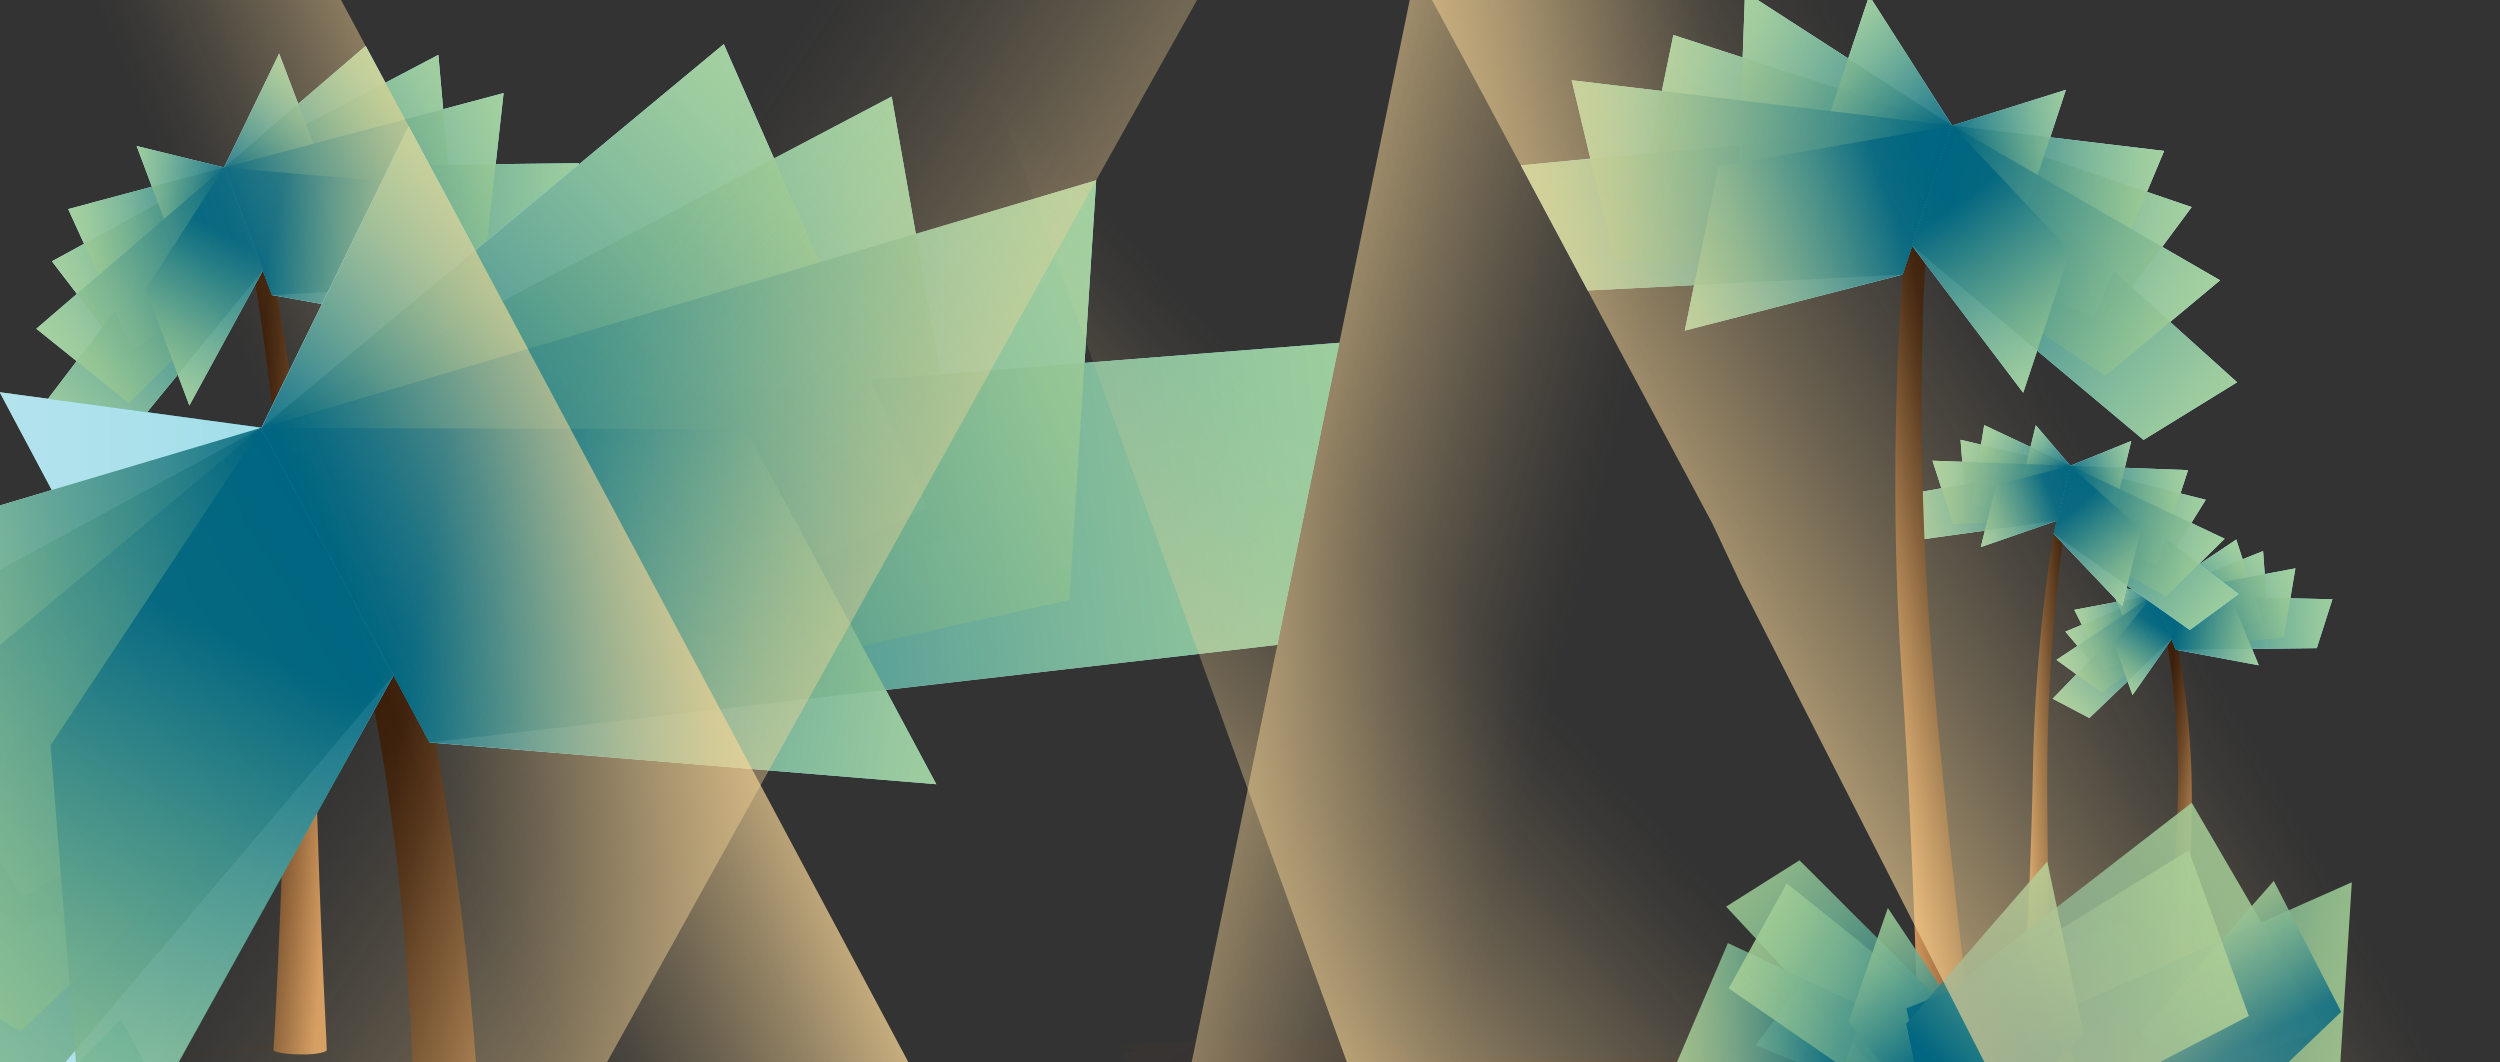 <svg xmlns="http://www.w3.org/2000/svg" xmlns:xlink="http://www.w3.org/1999/xlink" width="1440" height="612" viewBox="0 0 1440 612"><rect x="0" y="0" width="1440" height="612" fill="#333333" stroke="none"/><defs><style>.cls-1{fill:none;}.cls-2{isolation:isolate;}.cls-3{clip-path:url(#clip-path);}.cls-21,.cls-4{opacity:0.08;}.cls-10,.cls-11,.cls-12,.cls-13,.cls-14,.cls-15,.cls-16,.cls-17,.cls-18,.cls-19,.cls-20,.cls-21,.cls-23,.cls-24,.cls-25,.cls-26,.cls-27,.cls-28,.cls-29,.cls-30,.cls-31,.cls-32,.cls-33,.cls-34,.cls-35,.cls-36,.cls-37,.cls-39,.cls-4,.cls-40,.cls-41,.cls-42,.cls-43,.cls-44,.cls-45,.cls-46,.cls-47,.cls-48,.cls-49,.cls-50,.cls-51,.cls-52,.cls-53,.cls-55,.cls-56,.cls-57,.cls-58,.cls-59,.cls-6,.cls-60,.cls-61,.cls-62,.cls-63,.cls-64,.cls-65,.cls-66,.cls-67,.cls-68,.cls-71,.cls-72,.cls-73,.cls-74,.cls-75,.cls-76,.cls-77,.cls-78,.cls-79,.cls-8,.cls-80,.cls-81,.cls-82,.cls-83,.cls-84,.cls-85,.cls-86,.cls-87,.cls-88,.cls-89,.cls-9,.cls-90,.cls-91,.cls-92,.cls-93,.cls-94,.cls-95,.cls-96{mix-blend-mode:multiply;}.cls-4{fill:url(#linear-gradient);}.cls-5{fill:url(#linear-gradient-2);}.cls-6{fill:url(#linear-gradient-3);}.cls-7{fill:#fff;opacity:0.5;}.cls-10,.cls-11,.cls-12,.cls-13,.cls-15,.cls-16,.cls-17,.cls-18,.cls-19,.cls-20,.cls-24,.cls-25,.cls-26,.cls-27,.cls-28,.cls-29,.cls-31,.cls-32,.cls-33,.cls-34,.cls-35,.cls-36,.cls-40,.cls-41,.cls-42,.cls-43,.cls-44,.cls-45,.cls-47,.cls-48,.cls-49,.cls-50,.cls-51,.cls-52,.cls-56,.cls-57,.cls-58,.cls-59,.cls-60,.cls-61,.cls-63,.cls-64,.cls-65,.cls-66,.cls-67,.cls-68,.cls-69,.cls-72,.cls-73,.cls-74,.cls-75,.cls-76,.cls-77,.cls-79,.cls-8,.cls-80,.cls-81,.cls-82,.cls-83,.cls-84,.cls-85,.cls-86,.cls-87,.cls-88,.cls-89,.cls-9,.cls-90,.cls-91,.cls-92,.cls-93,.cls-94,.cls-95,.cls-96{opacity:0.88;}.cls-8{fill:url(#New_Gradient_Swatch_38);}.cls-9{fill:url(#New_Gradient_Swatch_38-2);}.cls-10{fill:url(#New_Gradient_Swatch_38-3);}.cls-11{fill:url(#New_Gradient_Swatch_38-4);}.cls-12{fill:url(#New_Gradient_Swatch_38-5);}.cls-13{fill:url(#New_Gradient_Swatch_38-6);}.cls-14{fill:url(#linear-gradient-4);}.cls-15{fill:url(#New_Gradient_Swatch_38-7);}.cls-16{fill:url(#New_Gradient_Swatch_38-8);}.cls-17{fill:url(#New_Gradient_Swatch_38-9);}.cls-18{fill:url(#New_Gradient_Swatch_38-10);}.cls-19{fill:url(#New_Gradient_Swatch_38-11);}.cls-20{fill:url(#New_Gradient_Swatch_38-12);}.cls-21{fill:url(#linear-gradient-5);}.cls-22{fill:url(#linear-gradient-6);}.cls-23{fill:url(#linear-gradient-7);}.cls-24{fill:url(#New_Gradient_Swatch_38-13);}.cls-25{fill:url(#New_Gradient_Swatch_38-14);}.cls-26{fill:url(#New_Gradient_Swatch_38-15);}.cls-27{fill:url(#New_Gradient_Swatch_38-16);}.cls-28{fill:url(#New_Gradient_Swatch_38-17);}.cls-29{fill:url(#New_Gradient_Swatch_38-18);}.cls-30{fill:url(#linear-gradient-8);}.cls-31{fill:url(#New_Gradient_Swatch_38-19);}.cls-32{fill:url(#New_Gradient_Swatch_38-20);}.cls-33{fill:url(#New_Gradient_Swatch_38-21);}.cls-34{fill:url(#New_Gradient_Swatch_38-22);}.cls-35{fill:url(#New_Gradient_Swatch_38-23);}.cls-36{fill:url(#New_Gradient_Swatch_38-24);}.cls-37{opacity:0.16;fill:url(#linear-gradient-9);}.cls-38{fill:url(#linear-gradient-10);}.cls-39{fill:url(#linear-gradient-11);}.cls-40{fill:url(#New_Gradient_Swatch_38-25);}.cls-41{fill:url(#New_Gradient_Swatch_38-26);}.cls-42{fill:url(#New_Gradient_Swatch_38-27);}.cls-43{fill:url(#New_Gradient_Swatch_38-28);}.cls-44{fill:url(#New_Gradient_Swatch_38-29);}.cls-45{fill:url(#New_Gradient_Swatch_38-30);}.cls-46{fill:url(#linear-gradient-12);}.cls-47{fill:url(#New_Gradient_Swatch_38-31);}.cls-48{fill:url(#New_Gradient_Swatch_38-32);}.cls-49{fill:url(#New_Gradient_Swatch_38-33);}.cls-50{fill:url(#New_Gradient_Swatch_38-34);}.cls-51{fill:url(#New_Gradient_Swatch_38-35);}.cls-52{fill:url(#New_Gradient_Swatch_38-36);}.cls-53{opacity:0.1;fill:url(#linear-gradient-13);}.cls-54{fill:url(#linear-gradient-14);}.cls-55{fill:url(#linear-gradient-15);}.cls-56{fill:url(#New_Gradient_Swatch_38-37);}.cls-57{fill:url(#New_Gradient_Swatch_38-38);}.cls-58{fill:url(#New_Gradient_Swatch_38-39);}.cls-59{fill:url(#New_Gradient_Swatch_38-40);}.cls-60{fill:url(#New_Gradient_Swatch_38-41);}.cls-61{fill:url(#New_Gradient_Swatch_38-42);}.cls-62{fill:url(#linear-gradient-16);}.cls-63{fill:url(#New_Gradient_Swatch_38-43);}.cls-64{fill:url(#New_Gradient_Swatch_38-44);}.cls-65{fill:url(#New_Gradient_Swatch_38-45);}.cls-66{fill:url(#New_Gradient_Swatch_38-46);}.cls-67{fill:url(#New_Gradient_Swatch_38-47);}.cls-68{fill:url(#New_Gradient_Swatch_38-48);}.cls-69,.cls-75{fill:url(#New_Gradient_Swatch_38-49);}.cls-70{fill:url(#linear-gradient-17);}.cls-71{fill:url(#linear-gradient-18);}.cls-72{fill:url(#New_Gradient_Swatch_38-50);}.cls-73{fill:url(#New_Gradient_Swatch_38-51);}.cls-74{fill:url(#New_Gradient_Swatch_38-52);}.cls-76{fill:url(#New_Gradient_Swatch_38-54);}.cls-77{fill:url(#New_Gradient_Swatch_38-55);}.cls-78{fill:url(#linear-gradient-19);}.cls-79{fill:url(#New_Gradient_Swatch_38-56);}.cls-80{fill:url(#New_Gradient_Swatch_38-57);}.cls-81{fill:url(#New_Gradient_Swatch_38-58);}.cls-82{fill:url(#New_Gradient_Swatch_38-59);}.cls-83{fill:url(#New_Gradient_Swatch_38-60);}.cls-84{fill:url(#New_Gradient_Swatch_38-61);}.cls-85{fill:url(#New_Gradient_Swatch_38-62);}.cls-86{fill:url(#New_Gradient_Swatch_38-63);}.cls-87{fill:url(#New_Gradient_Swatch_38-64);}.cls-88{fill:url(#New_Gradient_Swatch_38-65);}.cls-89{fill:url(#New_Gradient_Swatch_38-66);}.cls-90{fill:url(#New_Gradient_Swatch_38-67);}.cls-91{fill:url(#New_Gradient_Swatch_38-68);}.cls-92{fill:url(#New_Gradient_Swatch_38-69);}.cls-93{fill:url(#New_Gradient_Swatch_38-70);}.cls-94{fill:url(#New_Gradient_Swatch_38-71);}.cls-95{fill:url(#New_Gradient_Swatch_38-72);}.cls-96{fill:url(#New_Gradient_Swatch_38-73);}.cls-101,.cls-97{opacity:0.7;}.cls-100,.cls-101,.cls-97,.cls-98,.cls-99{mix-blend-mode:soft-light;}.cls-97{fill:url(#linear-gradient-20);}.cls-98{fill:url(#linear-gradient-21);}.cls-99{fill:url(#linear-gradient-22);}.cls-100{fill:url(#linear-gradient-23);}.cls-101{fill:url(#linear-gradient-24);}</style><clipPath id="clip-path"><rect class="cls-1" width="1440" height="612"/></clipPath><linearGradient id="linear-gradient" x1="-1612.678" y1="933.785" x2="-1427.084" y2="936.143" gradientTransform="matrix(0.759, 0.037, -0.432, 0.374, 2660.529, 256.974)" gradientUnits="userSpaceOnUse"><stop offset="0" stop-color="#8f5335" stop-opacity="0"/><stop offset="0.25" stop-color="#824b2f" stop-opacity="0.179"/><stop offset="0.707" stop-color="#60361e" stop-opacity="0.651"/><stop offset="1" stop-color="#472712"/></linearGradient><linearGradient id="linear-gradient-2" x1="-7306.173" y1="2885.035" x2="-7274.074" y2="2882.36" gradientTransform="matrix(0.809, 0.244, -0.168, 0.968, 7638.582, -543.613)" gradientUnits="userSpaceOnUse"><stop offset="0" stop-color="#391d09"/><stop offset="0.135" stop-color="#462710"/><stop offset="0.382" stop-color="#674223"/><stop offset="0.713" stop-color="#9e6e40"/><stop offset="1" stop-color="#d2985d"/></linearGradient><linearGradient id="linear-gradient-3" x1="-5729.924" y1="565.98" x2="-5626.817" y2="565.98" gradientTransform="translate(6986.33 -23.03) rotate(1.975)" gradientUnits="userSpaceOnUse"><stop offset="0" stop-color="#84cde3"/><stop offset="0.216" stop-color="#77cae0"/><stop offset="0.612" stop-color="#56c2d7"/><stop offset="1" stop-color="#2fb8cd"/></linearGradient><linearGradient id="New_Gradient_Swatch_38" x1="-5622.618" y1="1171.012" x2="-5679.552" y2="1208.209" gradientTransform="translate(7023.929 -255.221) rotate(5.898)" gradientUnits="userSpaceOnUse"><stop offset="0" stop-color="#a1cd95"/><stop offset="0.129" stop-color="#94c593"/><stop offset="0.367" stop-color="#73af8f"/><stop offset="0.684" stop-color="#3c8c88"/><stop offset="1" stop-color="#006580"/></linearGradient><linearGradient id="New_Gradient_Swatch_38-2" x1="-5584.181" y1="1192.949" x2="-5673.732" y2="1203.036" xlink:href="#New_Gradient_Swatch_38"/><linearGradient id="New_Gradient_Swatch_38-3" x1="-5633.42" y1="1167.494" x2="-5674.583" y2="1207.338" xlink:href="#New_Gradient_Swatch_38"/><linearGradient id="New_Gradient_Swatch_38-4" x1="-5661.043" y1="1168.867" x2="-5680.141" y2="1197.142" xlink:href="#New_Gradient_Swatch_38"/><linearGradient id="New_Gradient_Swatch_38-5" x1="-5608.34" y1="1179.013" x2="-5681.949" y2="1209.263" xlink:href="#New_Gradient_Swatch_38"/><linearGradient id="New_Gradient_Swatch_38-6" x1="-5622.915" y1="1209.361" x2="-5675.691" y2="1202.073" xlink:href="#New_Gradient_Swatch_38"/><linearGradient id="linear-gradient-4" x1="-5785.851" y1="596.995" x2="-5718.638" y2="596.995" xlink:href="#linear-gradient-3"/><linearGradient id="New_Gradient_Swatch_38-7" x1="4362.822" y1="-4166.355" x2="4316.838" y2="-4136.312" gradientTransform="matrix(-0.638, 0.77, 0.77, 0.638, 7185.373, -325.208)" xlink:href="#New_Gradient_Swatch_38"/><linearGradient id="New_Gradient_Swatch_38-8" x1="4393.868" y1="-4148.637" x2="4321.539" y2="-4140.49" gradientTransform="matrix(-0.638, 0.77, 0.77, 0.638, 7185.373, -325.208)" xlink:href="#New_Gradient_Swatch_38"/><linearGradient id="New_Gradient_Swatch_38-9" x1="4354.098" y1="-4169.196" x2="4320.851" y2="-4137.016" gradientTransform="matrix(-0.638, 0.77, 0.77, 0.638, 7185.373, -325.208)" xlink:href="#New_Gradient_Swatch_38"/><linearGradient id="New_Gradient_Swatch_38-10" x1="4331.787" y1="-4168.087" x2="4316.362" y2="-4145.251" gradientTransform="matrix(-0.638, 0.77, 0.77, 0.638, 7185.373, -325.208)" xlink:href="#New_Gradient_Swatch_38"/><linearGradient id="New_Gradient_Swatch_38-11" x1="4374.354" y1="-4159.893" x2="4314.902" y2="-4135.461" gradientTransform="matrix(-0.638, 0.77, 0.77, 0.638, 7185.373, -325.208)" xlink:href="#New_Gradient_Swatch_38"/><linearGradient id="New_Gradient_Swatch_38-12" x1="4362.569" y1="-4135.279" x2="4319.943" y2="-4141.166" gradientTransform="matrix(-0.638, 0.77, 0.77, 0.638, 7185.373, -325.208)" xlink:href="#New_Gradient_Swatch_38"/><linearGradient id="linear-gradient-5" x1="689.579" y1="836.327" x2="867.047" y2="838.582" gradientTransform="matrix(1.005, 0.051, -0.565, 0.366, 674.266, 217.846)" xlink:href="#linear-gradient"/><linearGradient id="linear-gradient-6" x1="59.681" y1="1008.226" x2="91.78" y2="1005.551" gradientTransform="matrix(-0.826, 0.4, 0.12, 1.411, 1120.066, -1013.077)" xlink:href="#linear-gradient-2"/><linearGradient id="linear-gradient-7" x1="939.052" y1="137.404" x2="1060.953" y2="137.404" gradientTransform="matrix(0.789, 0.614, -0.614, 0.789, 534.12, -414.697)" xlink:href="#linear-gradient-3"/><linearGradient id="New_Gradient_Swatch_38-13" x1="1013.931" y1="283.435" x2="946.62" y2="327.412" gradientTransform="translate(700.791 -580.67) rotate(41.82)" xlink:href="#New_Gradient_Swatch_38"/><linearGradient id="New_Gradient_Swatch_38-14" x1="1059.375" y1="309.37" x2="953.5" y2="321.296" gradientTransform="translate(700.791 -580.67) rotate(41.82)" xlink:href="#New_Gradient_Swatch_38"/><linearGradient id="New_Gradient_Swatch_38-15" x1="1001.16" y1="279.276" x2="952.494" y2="326.381" gradientTransform="translate(700.791 -580.67) rotate(41.82)" xlink:href="#New_Gradient_Swatch_38"/><linearGradient id="New_Gradient_Swatch_38-16" x1="968.502" y1="280.899" x2="945.923" y2="314.327" gradientTransform="translate(700.791 -580.67) rotate(41.82)" xlink:href="#New_Gradient_Swatch_38"/><linearGradient id="New_Gradient_Swatch_38-17" x1="1030.811" y1="292.894" x2="943.786" y2="328.658" gradientTransform="translate(700.791 -580.67) rotate(41.82)" xlink:href="#New_Gradient_Swatch_38"/><linearGradient id="New_Gradient_Swatch_38-18" x1="1013.58" y1="328.773" x2="951.185" y2="320.157" gradientTransform="translate(700.791 -580.67) rotate(41.82)" xlink:href="#New_Gradient_Swatch_38"/><linearGradient id="linear-gradient-8" x1="872.931" y1="174.072" x2="952.395" y2="174.072" gradientTransform="matrix(0.789, 0.614, -0.614, 0.789, 534.12, -414.697)" xlink:href="#linear-gradient-3"/><linearGradient id="New_Gradient_Swatch_38-19" x1="-41.903" y1="847.781" x2="-96.269" y2="883.301" gradientTransform="matrix(-0.968, 0.249, 0.249, 0.968, 872.591, -542.631)" xlink:href="#New_Gradient_Swatch_38"/><linearGradient id="New_Gradient_Swatch_38-20" x1="-5.199" y1="868.729" x2="-90.711" y2="878.361" gradientTransform="matrix(-0.968, 0.249, 0.249, 0.968, 872.591, -542.631)" xlink:href="#New_Gradient_Swatch_38"/><linearGradient id="New_Gradient_Swatch_38-21" x1="-52.218" y1="844.422" x2="-91.524" y2="882.468" gradientTransform="matrix(-0.968, 0.249, 0.249, 0.968, 872.591, -542.631)" xlink:href="#New_Gradient_Swatch_38"/><linearGradient id="New_Gradient_Swatch_38-22" x1="-78.595" y1="845.733" x2="-96.831" y2="872.733" gradientTransform="matrix(-0.968, 0.249, 0.249, 0.968, 872.591, -542.631)" xlink:href="#New_Gradient_Swatch_38"/><linearGradient id="New_Gradient_Swatch_38-23" x1="-28.269" y1="855.421" x2="-98.558" y2="884.307" gradientTransform="matrix(-0.968, 0.249, 0.249, 0.968, 872.591, -542.631)" xlink:href="#New_Gradient_Swatch_38"/><linearGradient id="New_Gradient_Swatch_38-24" x1="-42.186" y1="884.4" x2="-92.582" y2="877.441" gradientTransform="matrix(-0.968, 0.249, 0.249, 0.968, 872.591, -542.631)" xlink:href="#New_Gradient_Swatch_38"/><linearGradient id="linear-gradient-9" x1="743.018" y1="931.322" x2="1148.909" y2="936.478" gradientTransform="matrix(1.006, 0.017, -0.552, 0.385, 245.624, 232.548)" xlink:href="#linear-gradient"/><linearGradient id="linear-gradient-10" x1="402.367" y1="1133.516" x2="466.764" y2="1128.149" gradientTransform="matrix(-0.794, 0.345, 0.222, 1.098, 1200.98, -1009.479)" xlink:href="#linear-gradient-2"/><linearGradient id="linear-gradient-11" x1="775.389" y1="100.073" x2="1024.757" y2="100.073" gradientTransform="matrix(-0.995, 0.101, 0.101, 0.995, 1886.393, -98.994)" xlink:href="#linear-gradient-3"/><linearGradient id="New_Gradient_Swatch_38-25" x1="940.003" y1="234.241" x2="798.29" y2="326.827" gradientTransform="matrix(-0.986, 0.169, 0.169, 0.986, 1833.392, -328.16)" xlink:href="#New_Gradient_Swatch_38"/><linearGradient id="New_Gradient_Swatch_38-26" x1="1026.338" y1="288.035" x2="809.764" y2="312.429" gradientTransform="matrix(-0.986, 0.169, 0.169, 0.986, 1833.392, -328.16)" xlink:href="#New_Gradient_Swatch_38"/><linearGradient id="New_Gradient_Swatch_38-27" x1="912.722" y1="223.855" x2="809.637" y2="323.635" gradientTransform="matrix(-0.986, 0.169, 0.169, 0.986, 1833.392, -328.16)" xlink:href="#New_Gradient_Swatch_38"/><linearGradient id="New_Gradient_Swatch_38-28" x1="846.576" y1="217.377" x2="794.772" y2="294.073" gradientTransform="matrix(-0.986, 0.169, 0.169, 0.986, 1833.392, -328.16)" xlink:href="#New_Gradient_Swatch_38"/><linearGradient id="New_Gradient_Swatch_38-29" x1="986.955" y1="248.286" x2="791.708" y2="328.525" gradientTransform="matrix(-0.986, 0.169, 0.169, 0.986, 1833.392, -328.16)" xlink:href="#New_Gradient_Swatch_38"/><linearGradient id="New_Gradient_Swatch_38-30" x1="949.117" y1="327.968" x2="808.606" y2="308.563" gradientTransform="matrix(-0.986, 0.169, 0.169, 0.986, 1833.392, -328.16)" xlink:href="#New_Gradient_Swatch_38"/><linearGradient id="linear-gradient-12" x1="627.041" y1="182.141" x2="805.324" y2="182.141" gradientTransform="matrix(-0.995, 0.101, 0.101, 0.995, 1886.393, -98.994)" xlink:href="#linear-gradient-3"/><linearGradient id="New_Gradient_Swatch_38-31" x1="107.354" y1="671.635" x2="-14.62" y2="751.324" gradientTransform="matrix(0.688, 0.726, -0.726, 0.688, 1667.64, -387.225)" xlink:href="#New_Gradient_Swatch_38"/><linearGradient id="New_Gradient_Swatch_38-32" x1="189.702" y1="718.632" x2="-2.152" y2="740.242" gradientTransform="matrix(0.688, 0.726, -0.726, 0.688, 1667.64, -387.225)" xlink:href="#New_Gradient_Swatch_38"/><linearGradient id="New_Gradient_Swatch_38-33" x1="84.211" y1="664.098" x2="-3.975" y2="749.457" gradientTransform="matrix(0.688, 0.726, -0.726, 0.688, 1667.64, -387.225)" xlink:href="#New_Gradient_Swatch_38"/><linearGradient id="New_Gradient_Swatch_38-34" x1="25.032" y1="667.04" x2="-15.882" y2="727.614" gradientTransform="matrix(0.688, 0.726, -0.726, 0.688, 1667.64, -387.225)" xlink:href="#New_Gradient_Swatch_38"/><linearGradient id="New_Gradient_Swatch_38-35" x1="137.942" y1="688.775" x2="-19.755" y2="753.582" gradientTransform="matrix(0.688, 0.726, -0.726, 0.688, 1667.64, -387.225)" xlink:href="#New_Gradient_Swatch_38"/><linearGradient id="New_Gradient_Swatch_38-36" x1="108.926" y1="754.097" x2="-5.804" y2="738.253" gradientTransform="matrix(0.688, 0.726, -0.726, 0.688, 1667.64, -387.225)" xlink:href="#New_Gradient_Swatch_38"/><linearGradient id="linear-gradient-13" x1="-134.824" y1="931.496" x2="223.781" y2="936.052" gradientTransform="matrix(1.005, -0.047, -0.527, 0.419, 228.4, 237.719)" xlink:href="#linear-gradient"/><linearGradient id="linear-gradient-14" x1="-432.787" y1="1042.871" x2="-364.517" y2="1037.182" gradientTransform="matrix(0.817, 0.216, -0.135, 0.973, 633.922, -542.756)" xlink:href="#linear-gradient-2"/><linearGradient id="linear-gradient-15" x1="129.037" y1="106.828" x2="333.559" y2="106.828" gradientTransform="matrix(1, 0, 0, 1, 0, 0)" xlink:href="#linear-gradient-3"/><linearGradient id="New_Gradient_Swatch_38-37" x1="263.923" y1="285.611" x2="142.254" y2="365.101" gradientTransform="translate(29.574 -233.349) rotate(3.923)" xlink:href="#New_Gradient_Swatch_38"/><linearGradient id="New_Gradient_Swatch_38-38" x1="335.312" y1="335.764" x2="157.663" y2="355.774" gradientTransform="translate(29.574 -233.349) rotate(3.923)" xlink:href="#New_Gradient_Swatch_38"/><linearGradient id="New_Gradient_Swatch_38-39" x1="234.263" y1="285.295" x2="151.631" y2="365.279" gradientTransform="translate(29.574 -233.349) rotate(3.923)" xlink:href="#New_Gradient_Swatch_38"/><linearGradient id="New_Gradient_Swatch_38-40" x1="185.82" y1="273.663" x2="140.883" y2="340.194" gradientTransform="translate(29.574 -233.349) rotate(3.923)" xlink:href="#New_Gradient_Swatch_38"/><linearGradient id="New_Gradient_Swatch_38-41" x1="290.158" y1="305.07" x2="142.214" y2="365.869" gradientTransform="translate(29.574 -233.349) rotate(3.923)" xlink:href="#New_Gradient_Swatch_38"/><linearGradient id="New_Gradient_Swatch_38-42" x1="259.967" y1="369.212" x2="152.991" y2="354.439" gradientTransform="translate(29.574 -233.349) rotate(3.923)" xlink:href="#New_Gradient_Swatch_38"/><linearGradient id="linear-gradient-16" x1="18.1" y1="175.484" x2="151.423" y2="175.484" gradientTransform="matrix(1, 0, 0, 1, 0, 0)" xlink:href="#linear-gradient-3"/><linearGradient id="New_Gradient_Swatch_38-43" x1="474.598" y1="177.256" x2="383.608" y2="236.703" gradientTransform="matrix(-0.611, 0.792, 0.792, 0.611, 188.51, -308.859)" xlink:href="#New_Gradient_Swatch_38"/><linearGradient id="New_Gradient_Swatch_38-44" x1="547.363" y1="214.139" x2="389.279" y2="231.946" gradientTransform="matrix(-0.611, 0.792, 0.792, 0.611, 188.51, -308.859)" xlink:href="#New_Gradient_Swatch_38"/><linearGradient id="New_Gradient_Swatch_38-45" x1="456.41" y1="171.592" x2="390.967" y2="234.937" gradientTransform="matrix(-0.611, 0.792, 0.792, 0.611, 188.51, -308.859)" xlink:href="#New_Gradient_Swatch_38"/><linearGradient id="New_Gradient_Swatch_38-46" x1="409.2" y1="170.192" x2="378.311" y2="215.923" gradientTransform="matrix(-0.611, 0.792, 0.792, 0.611, 188.51, -308.859)" xlink:href="#New_Gradient_Swatch_38"/><linearGradient id="New_Gradient_Swatch_38-47" x1="500.704" y1="190.41" x2="376.144" y2="241.599" gradientTransform="matrix(-0.611, 0.792, 0.792, 0.611, 188.51, -308.859)" xlink:href="#New_Gradient_Swatch_38"/><linearGradient id="New_Gradient_Swatch_38-48" x1="485.722" y1="241.827" x2="386.457" y2="228.119" gradientTransform="matrix(-0.611, 0.792, 0.792, 0.611, 188.51, -308.859)" xlink:href="#New_Gradient_Swatch_38"/><linearGradient id="New_Gradient_Swatch_38-49" x1="422.477" y1="86.402" x2="331.901" y2="220.501" gradientTransform="matrix(-0.555, 0.832, 0.832, 0.555, 153.397, -86.207)" xlink:href="#New_Gradient_Swatch_38"/><linearGradient id="linear-gradient-17" x1="184.78" y1="919.748" x2="324.277" y2="908.123" gradientTransform="translate(217.14 -130.47) rotate(14.571)" xlink:href="#linear-gradient-2"/><linearGradient id="linear-gradient-18" x1="-152.868" y1="454.277" x2="226.761" y2="454.277" gradientTransform="matrix(1, 0, 0, 1, 0, 0)" xlink:href="#linear-gradient-3"/><linearGradient id="New_Gradient_Swatch_38-50" x1="604.719" y1="96.575" x2="334.695" y2="272.99" gradientTransform="matrix(-0.555, 0.832, 0.832, 0.555, 153.397, -86.207)" xlink:href="#New_Gradient_Swatch_38"/><linearGradient id="New_Gradient_Swatch_38-51" x1="787.019" y1="200.617" x2="362.297" y2="248.456" gradientTransform="matrix(-0.555, 0.832, 0.832, 0.555, 153.397, -86.207)" xlink:href="#New_Gradient_Swatch_38"/><linearGradient id="New_Gradient_Swatch_38-52" x1="553.486" y1="79.89" x2="358.261" y2="268.857" gradientTransform="matrix(-0.555, 0.832, 0.832, 0.555, 153.397, -86.207)" xlink:href="#New_Gradient_Swatch_38"/><linearGradient id="New_Gradient_Swatch_38-54" x1="672.435" y1="134.52" x2="323.327" y2="277.989" gradientTransform="matrix(-0.555, 0.832, 0.832, 0.555, 153.397, -86.207)" xlink:href="#New_Gradient_Swatch_38"/><linearGradient id="New_Gradient_Swatch_38-55" x1="737.391" y1="296.969" x2="386.039" y2="248.449" gradientTransform="matrix(-0.555, 0.832, 0.832, 0.555, 153.397, -86.207)" xlink:href="#New_Gradient_Swatch_38"/><linearGradient id="linear-gradient-19" x1="150.549" y1="238.558" x2="771.475" y2="238.558" gradientTransform="matrix(1, 0, 0, 1, 0, 0)" xlink:href="#linear-gradient-3"/><linearGradient id="New_Gradient_Swatch_38-56" x1="565.752" y1="137.419" x2="222.525" y2="361.66" gradientTransform="matrix(1, 0, 0, 1, 0, 0)" xlink:href="#New_Gradient_Swatch_38"/><linearGradient id="New_Gradient_Swatch_38-57" x1="798.675" y1="269.531" x2="257.791" y2="330.455" gradientTransform="matrix(1, 0, 0, 1, 0, 0)" xlink:href="#New_Gradient_Swatch_38"/><linearGradient id="New_Gradient_Swatch_38-58" x1="500.63" y1="116.21" x2="252.479" y2="356.407" gradientTransform="matrix(1, 0, 0, 1, 0, 0)" xlink:href="#New_Gradient_Swatch_38"/><linearGradient id="New_Gradient_Swatch_38-59" x1="334.104" y1="124.489" x2="218.973" y2="294.942" gradientTransform="matrix(1, 0, 0, 1, 0, 0)" xlink:href="#New_Gradient_Swatch_38"/><linearGradient id="New_Gradient_Swatch_38-60" x1="651.826" y1="185.651" x2="208.074" y2="368.014" gradientTransform="matrix(1, 0, 0, 1, 0, 0)" xlink:href="#New_Gradient_Swatch_38"/><linearGradient id="New_Gradient_Swatch_38-61" x1="563.962" y1="368.605" x2="245.802" y2="324.668" gradientTransform="matrix(1, 0, 0, 1, 0, 0)" xlink:href="#New_Gradient_Swatch_38"/><linearGradient id="New_Gradient_Swatch_38-62" x1="1152.076" y1="1033.989" x2="1054.173" y2="1097.952" gradientTransform="matrix(-0.621, -0.784, 0.72, -0.701, 989.658, 2201.888)" xlink:href="#New_Gradient_Swatch_38"/><linearGradient id="New_Gradient_Swatch_38-63" x1="1214.453" y1="1067.499" x2="1060.461" y2="1084.844" gradientTransform="matrix(-0.621, -0.784, 0.72, -0.701, 989.658, 2201.888)" xlink:href="#New_Gradient_Swatch_38"/><linearGradient id="New_Gradient_Swatch_38-64" x1="1181.267" y1="984.488" x2="1110.485" y2="1053.002" gradientTransform="matrix(-0.621, -0.784, 0.72, -0.701, 989.658, 2201.888)" xlink:href="#New_Gradient_Swatch_38"/><linearGradient id="New_Gradient_Swatch_38-65" x1="1082.281" y1="1026.088" x2="1049.441" y2="1074.709" gradientTransform="matrix(-0.621, -0.784, 0.72, -0.701, 989.658, 2201.888)" xlink:href="#New_Gradient_Swatch_38"/><linearGradient id="New_Gradient_Swatch_38-66" x1="1178.24" y1="1044.089" x2="1047.36" y2="1097.876" gradientTransform="matrix(-0.621, -0.784, 0.72, -0.701, 989.658, 2201.888)" xlink:href="#New_Gradient_Swatch_38"/><linearGradient id="New_Gradient_Swatch_38-67" x1="1147.846" y1="1095.72" x2="1057.093" y2="1083.188" gradientTransform="matrix(-0.621, -0.784, 0.72, -0.701, 989.658, 2201.888)" xlink:href="#New_Gradient_Swatch_38"/><linearGradient id="New_Gradient_Swatch_38-68" x1="-2998.304" y1="5225.921" x2="-3142.152" y2="5319.902" gradientTransform="matrix(0.715, -0.699, -0.626, -0.786, 6686.687, 2594.093)" xlink:href="#New_Gradient_Swatch_38"/><linearGradient id="New_Gradient_Swatch_38-69" x1="-2929.201" y1="5243.418" x2="-3139.562" y2="5267.112" gradientTransform="matrix(0.715, -0.699, -0.626, -0.786, 6686.687, 2594.093)" xlink:href="#New_Gradient_Swatch_38"/><linearGradient id="New_Gradient_Swatch_38-70" x1="-2941.132" y1="5163.468" x2="-3047.071" y2="5266.012" gradientTransform="matrix(0.715, -0.699, -0.626, -0.786, 6686.687, 2594.093)" xlink:href="#New_Gradient_Swatch_38"/><linearGradient id="New_Gradient_Swatch_38-71" x1="309.724" y1="-170.498" x2="261.472" y2="-99.06" gradientTransform="matrix(-0.995, -0.1, -0.202, 0.985, 1536.338, 724.363)" xlink:href="#New_Gradient_Swatch_38"/><linearGradient id="New_Gradient_Swatch_38-72" x1="-2969.44" y1="5244.043" x2="-3152.527" y2="5319.284" gradientTransform="matrix(0.715, -0.699, -0.626, -0.786, 6686.687, 2594.093)" xlink:href="#New_Gradient_Swatch_38"/><linearGradient id="New_Gradient_Swatch_38-73" x1="-3004.52" y1="5316.622" x2="-3137.861" y2="5298.209" gradientTransform="matrix(0.715, -0.699, -0.626, -0.786, 6686.687, 2594.093)" xlink:href="#New_Gradient_Swatch_38"/><linearGradient id="linear-gradient-20" x1="307.462" y1="376.639" x2="626.813" y2="381.445" gradientTransform="translate(215.011 -180.223) rotate(32.198)" gradientUnits="userSpaceOnUse"><stop offset="0" stop-color="#f7d596" stop-opacity="0"/><stop offset="0.087" stop-color="#f7d596" stop-opacity="0.036"/><stop offset="0.228" stop-color="#f7d596" stop-opacity="0.134"/><stop offset="0.406" stop-color="#f7d596" stop-opacity="0.293"/><stop offset="0.614" stop-color="#f7d596" stop-opacity="0.515"/><stop offset="0.844" stop-color="#f7d596" stop-opacity="0.794"/><stop offset="1" stop-color="#f7d596"/></linearGradient><linearGradient id="linear-gradient-21" x1="229.452" y1="419.138" x2="452.94" y2="325.713" gradientTransform="matrix(1, 0, 0, 1, 0, 0)" xlink:href="#linear-gradient-20"/><linearGradient id="linear-gradient-22" x1="1311.547" y1="958.171" x2="1026.125" y2="1109.524" gradientTransform="translate(-59.497 -513.399) rotate(-1.93)" xlink:href="#linear-gradient-20"/><linearGradient id="linear-gradient-23" x1="919.89" y1="1010.098" x2="700.04" y2="1246.825" gradientTransform="matrix(0.996, 0.089, -0.089, 0.996, 83.703, -664.559)" xlink:href="#linear-gradient-20"/><linearGradient id="linear-gradient-24" x1="25.571" y1="202.221" x2="219.959" y2="287.98" gradientTransform="matrix(-0.792, -0.611, -0.611, 0.792, 1007.525, 383.812)" xlink:href="#linear-gradient-20"/></defs><title>vl-palm-fg</title><g class="cls-2"><g id="Layer_1" data-name="Layer 1"><g class="cls-3"><g id="palm"><path class="cls-4" d="M1138.507,547.913l-19.333-.105-13.625-1.132-4.869.989-5.995-.685-2.099.868-4.189.099,4.01,1.431-2.063.556-.503,1.169,1.181,2.487,4.208-.055,7.046.462,5.346,1.285,9.092.323,2.855.894,8.973.121,6.69,1.354,9.591-.162,12.508.988,3.568-1.332-8.44-1.259,3.166-.613s-1.123-.026-7.48-1.13a22.174,22.174,0,0,1-3.85-1.085c10.903.397,109.271,6.057,109.271,6.057s.819-.91.307-1.372a11.945,11.945,0,0,0-2.876-.995c-38.91-1.567-106.874-4.62-106.874-4.62l2.686-1.025-1.725-1.177,1.335-.837Z"/><path class="cls-5" d="M1248.48,371.539a493.371,493.371,0,0,1,5.802,94.256c-1.306,35.098-6.312,87.358-6.964,92.442-.041.321,2.469,1.035,7.647,1.284,5.615.27,7.801-.463,7.811-.751.129-3.739-1.477-41.511-.397-91.505a464.314,464.314,0,0,0-7.619-92.729l-1.484-.278-2.459-6.242Z"/><polygon class="cls-6" points="1343.468 345.198 1319.242 344.613 1322.146 327.373 1304.476 330.688 1303.53 317.409 1291.743 322.132 1288.09 310.777 1262.451 327.94 1257.341 315.499 1240.385 342.712 1253.275 374.259 1301.017 383.197 1297.145 373.753 1334.471 373.323 1343.468 345.198"/><polygon class="cls-7" points="1343.468 345.198 1319.242 344.613 1322.146 327.373 1304.476 330.688 1303.53 317.409 1291.743 322.132 1288.09 310.777 1262.451 327.94 1257.341 315.499 1240.385 342.712 1253.275 374.259 1301.017 383.197 1297.145 373.753 1334.471 373.323 1343.468 345.198"/><polygon class="cls-8" points="1303.53 317.409 1240.385 342.712 1253.275 374.259 1306.515 359.303 1303.53 317.409"/><polygon class="cls-9" points="1343.468 345.198 1240.385 342.712 1253.275 374.259 1334.471 373.323 1343.468 345.198"/><polygon class="cls-10" points="1288.09 310.777 1240.385 342.712 1253.275 374.259 1302.897 356.8 1288.09 310.777"/><polygon class="cls-11" points="1257.341 315.499 1240.385 342.712 1253.275 374.259 1273.106 353.88 1257.341 315.499"/><polygon class="cls-12" points="1322.146 327.373 1240.385 342.712 1253.275 374.259 1315.474 366.99 1322.146 327.373"/><polygon class="cls-13" points="1286.425 347.605 1240.385 342.712 1253.275 374.259 1301.017 383.197 1286.425 347.605"/><polygon class="cls-14" points="1250.8 368.172 1240.384 342.694 1215.215 336.598 1219.307 346.661 1194.818 351.27 1199.135 359.883 1189.669 363.828 1196.635 372.018 1184.573 380.103 1196 388.399 1182.365 402.44 1203.462 413.565 1225.5 392.431 1228.333 400.332 1250.8 368.172"/><polygon class="cls-7" points="1250.8 368.172 1240.384 342.694 1215.215 336.598 1219.307 346.661 1194.818 351.27 1199.135 359.883 1189.669 363.828 1196.635 372.018 1184.573 380.103 1196 388.399 1182.365 402.44 1203.462 413.565 1225.5 392.431 1228.333 400.332 1250.8 368.172"/><polygon class="cls-15" points="1189.669 363.828 1240.384 342.694 1250.8 368.172 1211.647 389.668 1189.669 363.828"/><polygon class="cls-16" points="1182.365 402.44 1240.384 342.694 1250.8 368.172 1203.462 413.565 1182.365 402.44"/><polygon class="cls-17" points="1194.818 351.27 1240.384 342.694 1250.8 368.172 1212.317 386.178 1194.818 351.27"/><polygon class="cls-18" points="1215.215 336.598 1240.384 342.694 1250.8 368.172 1227.839 367.642 1215.215 336.598"/><polygon class="cls-19" points="1184.573 380.103 1240.384 342.694 1250.8 368.172 1210.831 399.167 1184.573 380.103"/><polygon class="cls-20" points="1217.59 370.37 1240.384 342.694 1250.8 368.172 1228.333 400.332 1217.59 370.37"/></g><g id="palm-2" data-name="palm"><path class="cls-21" d="M1032.482,561.946l-25.577-.476-18.046-1.395-6.422.897-7.943-.8-2.76.828-5.539.019,5.333,1.51-2.719.517-.643,1.161,1.61,2.512,5.566.026,9.33.597,7.096,1.388,12.034.498,3.793.95,11.873.293,8.876,1.484,12.684.021,16.566,1.229,4.694-1.265-11.189-1.423,4.176-.553s-1.486-.048-9.917-1.275a37.582,37.582,0,0,1-5.114-1.16c14.43.606,129.667,7.2,129.667,7.2s8.621-.92,7.935-1.392c-.647-.445-8.492-.974-8.492-.974-51.504-2.314-129.356-5.766-129.356-5.766l3.534-.975-2.304-1.212,1.749-.812Z"/><path class="cls-22" d="M1189.958,298.41a1067.79,1067.79,0,0,0-10.675,138.589c-.49,51.429,1.861,127.847,2.256,135.273.025.468-2.536,1.645-7.756,2.277-5.661.685-7.821-.278-7.816-.701.063-5.479,3.617-60.98,5.099-134.276,1.494-73.917,11.88-132.133,11.88-132.133l1.853-7.545Z"/><polygon class="cls-23" points="1289.456 342.175 1266.668 324.813 1281.406 310.32 1262.189 301.237 1270.494 287.868 1255.932 284.215 1260.311 270.809 1223.859 269.458 1227.596 254.002 1192.487 268.295 1182.946 307.439 1222.456 349.112 1225.299 337.385 1261.335 362.863 1289.456 342.175"/><polygon class="cls-7" points="1289.456 342.175 1266.668 324.813 1281.406 310.32 1262.189 301.237 1270.494 287.868 1255.932 284.215 1260.311 270.809 1223.859 269.458 1227.596 254.002 1192.487 268.295 1182.946 307.439 1222.456 349.112 1225.299 337.385 1261.335 362.863 1289.456 342.175"/><polygon class="cls-24" points="1270.494 287.868 1192.487 268.295 1182.946 307.439 1244.293 330.049 1270.494 287.868"/><polygon class="cls-25" points="1289.456 342.175 1192.487 268.295 1182.946 307.439 1261.335 362.863 1289.456 342.175"/><polygon class="cls-26" points="1260.311 270.809 1192.487 268.295 1182.946 307.439 1242.565 325.143 1260.311 270.809"/><polygon class="cls-27" points="1227.596 254.002 1192.487 268.295 1182.946 307.439 1216.067 301.684 1227.596 254.002"/><polygon class="cls-28" points="1281.406 310.32 1192.487 268.295 1182.946 307.439 1247.539 343.623 1281.406 310.32"/><polygon class="cls-29" points="1233.173 304.914 1192.487 268.295 1182.946 307.439 1222.456 349.112 1233.173 304.914"/><polygon class="cls-30" points="1184.798 299.895 1192.498 268.277 1172.629 244.983 1169.567 257.456 1142.923 244.883 1141.083 256.124 1129.283 253.334 1130.271 266.007 1113.116 265.382 1118.301 281.251 1095.508 285.237 1107.99 310.521 1143.299 305.636 1140.981 315.103 1184.798 299.895"/><polygon class="cls-7" points="1184.798 299.895 1192.498 268.277 1172.629 244.983 1169.567 257.456 1142.923 244.883 1141.083 256.124 1129.283 253.334 1130.271 266.007 1113.116 265.382 1118.301 281.251 1095.508 285.237 1107.99 310.521 1143.299 305.636 1140.981 315.103 1184.798 299.895"/><polygon class="cls-31" points="1129.283 253.334 1192.498 268.277 1184.798 299.895 1132.403 293.319 1129.283 253.334"/><polygon class="cls-32" points="1095.508 285.237 1192.498 268.277 1184.798 299.895 1107.99 310.521 1095.508 285.237"/><polygon class="cls-33" points="1142.923 244.883 1192.498 268.277 1184.798 299.895 1135.464 290.442 1142.923 244.883"/><polygon class="cls-34" points="1172.629 244.983 1192.498 268.277 1184.798 299.895 1163.183 283.462 1172.629 244.983"/><polygon class="cls-35" points="1113.116 265.382 1192.498 268.277 1184.798 299.895 1125.032 301.848 1113.116 265.382"/><polygon class="cls-36" points="1149.715 279.424 1192.498 268.277 1184.798 299.895 1140.981 315.103 1149.715 279.424"/></g><g id="palm-3" data-name="palm"><path class="cls-37" d="M787.816,599.12l-56.256.894-39.772-1.698L677.74,600.775l-17.521-1.157-6.004,2.03-12.174.462,11.836,2.914-5.937,1.343-1.326,2.601,3.729,5.4,12.235-.365,20.553.606,15.703,2.514,26.49.182,8.41,1.801,26.12-.256,19.622,2.589,27.882-.915,36.507,1.445,10.223-3.137-24.702-2.279,9.138-1.532s-3.271.008-21.894-2.05a82.654,82.654,0,0,1-11.329-2.163c31.765.238,312.359,6.869,312.359,6.869s8.527-1.954,6.984-2.94c-1.457-.93-8.273-4.596-8.273-4.596-113.385-1.183-311.681-1.366-311.681-1.366l7.694-2.41-5.157-2.489,3.784-1.917Z"/><path class="cls-38" d="M1109.066,151.189s-6.884,97.382,3.577,226.407c7.167,88.395,23.245,222.408,25.301,235.132.13.802-5.297,3.043-16.642,4.575-12.302,1.661-15.871-2.739-15.929-3.466-.741-9.417-1.84-105.072-10.335-231.117-6.256-92.817-2.329-180.789.68-222.263.057-.788.17-2.315.17-2.315l5.473-16.548,3.652,4.549Z"/><polygon class="cls-39" points="876.092 95.242 916.054 91.353 905.32 46.237 957.241 52.429 963.864 20.164 1003.777 33.142 1005.144 -4.696 1064.572 33.701 1076.684 -2.486 1124.42 72.369 1095.888 158.142 970.454 190.414 975.834 164.209 914.608 167.304 876.092 95.242"/><polygon class="cls-7" points="876.092 95.242 916.054 91.353 905.32 46.237 957.241 52.429 963.864 20.164 1003.777 33.142 1005.144 -4.696 1064.572 33.701 1076.684 -2.486 1124.42 72.369 1095.888 158.142 970.454 190.414 975.834 164.209 914.608 167.304 876.092 95.242"/><polygon class="cls-40" points="963.864 20.164 1124.42 72.369 1095.888 158.142 942.171 125.843 963.864 20.164"/><polygon class="cls-41" points="876.092 95.242 1124.42 72.369 1095.888 158.142 914.608 167.304 876.092 95.242"/><polygon class="cls-42" points="1005.144 -4.696 1124.42 72.369 1095.888 158.142 999.752 144.542 1005.144 -4.696"/><polygon class="cls-43" points="1076.684 -2.486 1124.42 72.369 1095.888 158.142 1039.798 107.717 1076.684 -2.486"/><polygon class="cls-44" points="905.32 46.237 1124.42 72.369 1095.888 158.142 929.985 149.908 905.32 46.237"/><polygon class="cls-45" points="989.871 95.829 1124.42 72.369 1095.888 158.142 970.454 190.414 989.871 95.829"/><polygon class="cls-46" points="1101.362 141.594 1124.421 72.321 1189.953 51.735 1180.904 79.092 1246.533 86.959 1236.63 110.517 1262.383 119.284 1245.395 142.192 1278.747 161.455 1249.973 185.434 1288.543 220.183 1234.677 253.358 1173.392 201.98 1165.355 226.221 1101.362 141.594"/><polygon class="cls-7" points="1101.362 141.594 1124.421 72.321 1189.953 51.735 1180.904 79.092 1246.533 86.959 1236.63 110.517 1262.383 119.284 1245.395 142.192 1278.747 161.455 1249.973 185.434 1288.543 220.183 1234.677 253.358 1173.392 201.98 1165.355 226.221 1101.362 141.594"/><polygon class="cls-47" points="1262.383 119.284 1124.421 72.321 1101.362 141.594 1208.785 191.56 1262.383 119.284"/><polygon class="cls-48" points="1288.543 220.183 1124.421 72.321 1101.362 141.594 1234.677 253.358 1288.543 220.183"/><polygon class="cls-49" points="1246.533 86.959 1124.421 72.321 1101.362 141.594 1206.396 182.443 1246.533 86.959"/><polygon class="cls-50" points="1189.954 51.736 1124.421 72.321 1101.362 141.594 1162.035 136.131 1189.954 51.736"/><polygon class="cls-51" points="1278.747 161.455 1124.421 72.321 1101.362 141.594 1212.627 216.557 1278.747 161.455"/><polygon class="cls-52" points="1192.446 144.511 1124.421 72.321 1101.362 141.594 1165.355 226.221 1192.446 144.511"/></g><g id="palm-4" data-name="palm"><path class="cls-53" d="M-124.604,611.219l-50.59,5.162-35.886,1.152-12.518,3.687-15.83.069-5.3,2.626-10.934,1.405,10.804,2.24-5.274,1.884-1.06,2.888,3.634,5.512,10.994-1.306,18.531-.886L-203.77,637.173l23.853-1.784,7.663,1.302,23.497-2.226,17.795,1.31,25.05-3.064,32.934-1.178,9.04-4.127-22.352-.597,8.146-2.325s-2.943.253-19.812-.562a62.874,62.874,0,0,1-10.309-1.472c28.604-2.119,281.256-17.727,281.256-17.727s7.825-.984,6.385-1.925c-1.359-.888-7.74-1.532-7.74-1.532-102.118,7.205-280.555,19.049-280.555,19.049l6.801-3.159-4.77-2.283,3.307-2.339Z"/><path class="cls-54" d="M147.056,163.931s18.221,100.981,17.945,222.124c-.188,82.995-6.54,206.821-7.486,218.882-.06.761,4.965,2.243,15.248,2.41,11.15.181,15.432-1.728,15.432-2.41-0-8.839-5.766-97.913-7.044-216.068-1.288-119.157-23.403-228.771-23.403-228.771l-6.304-4.676Z"/><polygon class="cls-55" points="333.559 93.986 285.494 94.579 290.071 53.626 255.269 62.894 252.486 31.613 221.973 47.653 210.629 26.473 171.77 59.829 160.789 30.864 129.037 96.51 156.746 169.963 252.002 187.183 243.681 165.196 317.648 161.14 333.559 93.986"/><polygon class="cls-7" points="333.559 93.986 285.494 94.579 290.071 53.626 255.269 62.894 252.486 31.613 221.973 47.653 210.629 26.473 171.77 59.829 160.789 30.864 129.037 96.51 156.746 169.963 252.002 187.183 243.681 165.196 317.648 161.14 333.559 93.986"/><polygon class="cls-56" points="252.486 31.613 129.037 96.51 156.746 169.963 261.267 130.308 252.486 31.613"/><polygon class="cls-57" points="333.559 93.986 129.037 96.51 156.746 169.963 317.648 161.14 333.559 93.986"/><polygon class="cls-58" points="210.629 26.473 129.037 96.51 156.746 169.963 261.423 121.198 210.629 26.473"/><polygon class="cls-59" points="160.789 30.864 129.037 96.51 156.746 169.963 194.666 120.222 160.789 30.864"/><polygon class="cls-60" points="290.071 53.626 129.037 96.51 156.746 169.963 279.554 147.731 290.071 53.626"/><polygon class="cls-61" points="220.642 104.316 129.037 96.51 156.746 169.963 252.002 187.183 220.642 104.316"/><polygon class="cls-62" points="151.423 155.789 129.033 96.468 78.722 84.122 87.522 107.553 39.289 120.434 48.437 140.422 29.939 150.51 44.309 169.284 20.951 189.359 44.171 208.022 18.1 242.293 60.683 266.847 102.396 215.793 109.085 233.57 151.423 155.789"/><polygon class="cls-7" points="151.423 155.789 129.033 96.468 78.722 84.122 87.522 107.553 39.289 120.434 48.437 140.422 29.939 150.51 44.309 169.284 20.951 189.359 44.171 208.022 18.1 242.293 60.683 266.847 102.396 215.793 109.085 233.57 151.423 155.789"/><polygon class="cls-63" points="29.939 150.51 129.033 96.468 151.423 155.789 75.277 209.744 29.939 150.51"/><polygon class="cls-64" points="18.1 242.293 129.033 96.468 151.423 155.789 60.683 266.847 18.1 242.293"/><polygon class="cls-65" points="39.289 120.434 129.033 96.468 151.423 155.789 76.365 201.449 39.289 120.434"/><polygon class="cls-66" points="78.722 84.122 129.033 96.468 151.423 155.789 105.87 156.408 78.722 84.122"/><polygon class="cls-67" points="20.951 189.359 129.033 96.468 151.423 155.789 74.308 232.245 20.951 189.359"/><polygon class="cls-68" points="83.878 166.574 129.033 96.468 151.423 155.789 109.085 233.57 83.878 166.574"/></g><polygon class="cls-69" points="-0.14 225.949 150.549 246.367 226.761 388.898 92.33 399.66 -0.14 225.949"/><g id="palm2"><path class="cls-70" d="M215.577,409.043s38,181.325,16.734,407.052c-14.569,154.645-61.17,384.894-65.749,407.279a4.281,4.281,0,0,0,1.152,3.88c3.039,3.085,12.03,8.621,38.474,14.043,27.027,5.542,37.132,2.913,40.323,1.61a2.186,2.186,0,0,0,1.364-1.928c.867-16.487,10.674-197.801,27.27-418.106,12.089-160.478-10.705-321.027-23.966-393.74-.508-2.787-3.724-1.464-3.724-1.464l-11.7-22.313-8.995-16.457Z"/><polygon class="cls-71" points="226.761 388.898 150.549 246.367 -0.14 225.948 29.834 282.257 -110.427 323.958 -80.012 371.66 -132.927 400.416 -87.296 444.05 -152.868 498.551 -81.118 540.116 -152.287 630.358 -22.349 682.606 53.372 616.485 76.147 659.201 226.761 388.898"/><polygon class="cls-7" points="226.761 388.898 150.549 246.367 -0.14 225.948 29.834 282.257 -110.427 323.958 -80.012 371.66 -132.927 400.416 -87.296 444.05 -152.868 498.551 -81.118 540.116 -152.287 630.358 -22.349 682.606 69.759 586.916 92.534 629.632 226.761 388.898"/><polygon class="cls-72" points="-132.927 400.416 150.549 246.367 226.761 388.898 11.043 538.084 -132.927 400.416"/><polygon class="cls-73" points="-152.287 630.358 150.549 246.367 226.761 388.898 -22.349 682.606 -152.287 630.358"/><polygon class="cls-74" points="-110.427 323.958 150.549 246.367 226.761 388.898 12.849 517.298 -110.427 323.958"/><polygon class="cls-75" points="-0.14 225.949 150.549 246.367 226.761 388.898 92.33 399.66 -0.14 225.949"/><polygon class="cls-76" points="-152.868 498.551 150.549 246.367 226.761 388.898 12.007 594.063 -152.868 498.551"/><polygon class="cls-77" points="29.107 429.316 150.549 246.367 226.761 388.898 51.162 705.185 29.107 429.316"/><polygon class="cls-78" points="771.475 197.432 624.672 209.029 631.402 103.843 527.573 135.095 513.599 55.629 445.877 91.333 416.9 25.425 273.787 144.229 235.436 72.79 150.549 246.367 247.455 427.668 539.285 451.691 510.119 397.274 735.759 371.416 771.475 197.432"/><polygon class="cls-7" points="771.475 197.432 624.672 209.029 631.402 103.843 527.498 134.668 513.599 55.629 445.843 91.254 416.9 25.425 273.787 144.229 235.436 72.79 150.619 246.477 247.455 427.668 539.285 451.691 510.218 397.458 735.759 371.416 771.475 197.432"/><polygon class="cls-79" points="513.599 55.629 150.619 246.477 247.455 427.668 557.451 305.003 513.599 55.629"/><polygon class="cls-80" points="771.475 197.432 150.619 246.477 247.455 427.668 735.759 371.416 771.475 197.432"/><polygon class="cls-81" points="416.9 25.425 150.619 246.477 247.455 427.668 534.207 292.235 416.9 25.425"/><polygon class="cls-82" points="235.436 72.79 150.619 246.477 247.455 427.668 353.75 293.181 235.436 72.79"/><polygon class="cls-83" points="631.402 103.843 150.619 246.477 247.455 427.668 615.938 345.548 631.402 103.843"/><polygon class="cls-84" points="429.735 247.297 150.619 246.477 247.455 427.668 539.285 451.691 429.735 247.297"/></g><polygon class="cls-85" points="1011.305 602.029 1114.83 645.003 1134.901 587.121 1055.362 542.684 1011.305 602.029"/><polygon class="cls-86" points="994.234 522.208 1114.087 650.943 1134.158 593.061 1036.504 495.529 994.234 522.208"/><polygon class="cls-87" points="961.244 622.786 1053.842 638.104 1073.913 580.222 995.28 543.205 961.244 622.786"/><polygon class="cls-88" points="1063.373 666.717 1114.087 650.943 1134.158 593.061 1087.693 596.195 1063.373 666.717"/><polygon class="cls-89" points="995.703 569.308 1114.087 650.943 1134.158 593.061 1029.171 508.789 995.703 569.308"/><polygon class="cls-90" points="1064.802 588.385 1114.087 650.943 1134.158 593.061 1087.388 523.021 1064.802 588.385"/><polygon class="cls-91" points="1275.542 625.359 1116.705 668.885 1098.136 580.807 1222.281 530.72 1275.542 625.359"/><polygon class="cls-92" points="1338.284 592.603 1116.69 677.68 1098.121 589.603 1262.454 462.388 1338.284 592.603"/><polygon class="cls-93" points="1344.681 664.859 1206.878 670.089 1188.309 582.012 1354.658 508.176 1344.681 664.859"/><polygon class="cls-94" points="1309.698 507.401 1348.533 582.82 1274.651 653.35 1233.201 594.448 1309.698 507.401"/><polygon class="cls-95" points="1295.334 585.199 1116.69 677.68 1098.121 589.603 1260.76 489.805 1295.334 585.199"/><polygon class="cls-96" points="1200.081 595.593 1116.69 677.68 1098.121 589.603 1179.228 496.145 1200.081 595.593"/><polygon class="cls-97" points="172.997 930.291 -391.172 519.589 530.041 -211.354 739.361 -89.138 631.402 103.843 172.997 930.291"/><polygon class="cls-98" points="702.83 948.503 449.196 1011.103 -217.635 -121.217 97.633 -184.502 235.436 72.79 273.787 144.229 702.83 948.503"/><polygon class="cls-99" points="1308.504 936.62 1823.764 927.234 1119.182 -181.99 753.158 -132.721 848.429 43.726 986.414 301.684 1002.702 336.418 1308.504 936.62"/><polygon class="cls-100" points="893.049 934.957 1405.587 988.688 842.023 -198.413 472.721 -194.3 585.399 86.092 718.7 454.518 739.137 510.767 893.049 934.957"/><polygon class="cls-101" points="587.009 1096.039 764.419 1195.829 1074.416 13.64 846.458 -167.839 587.009 1096.039"/></g></g></g></svg>